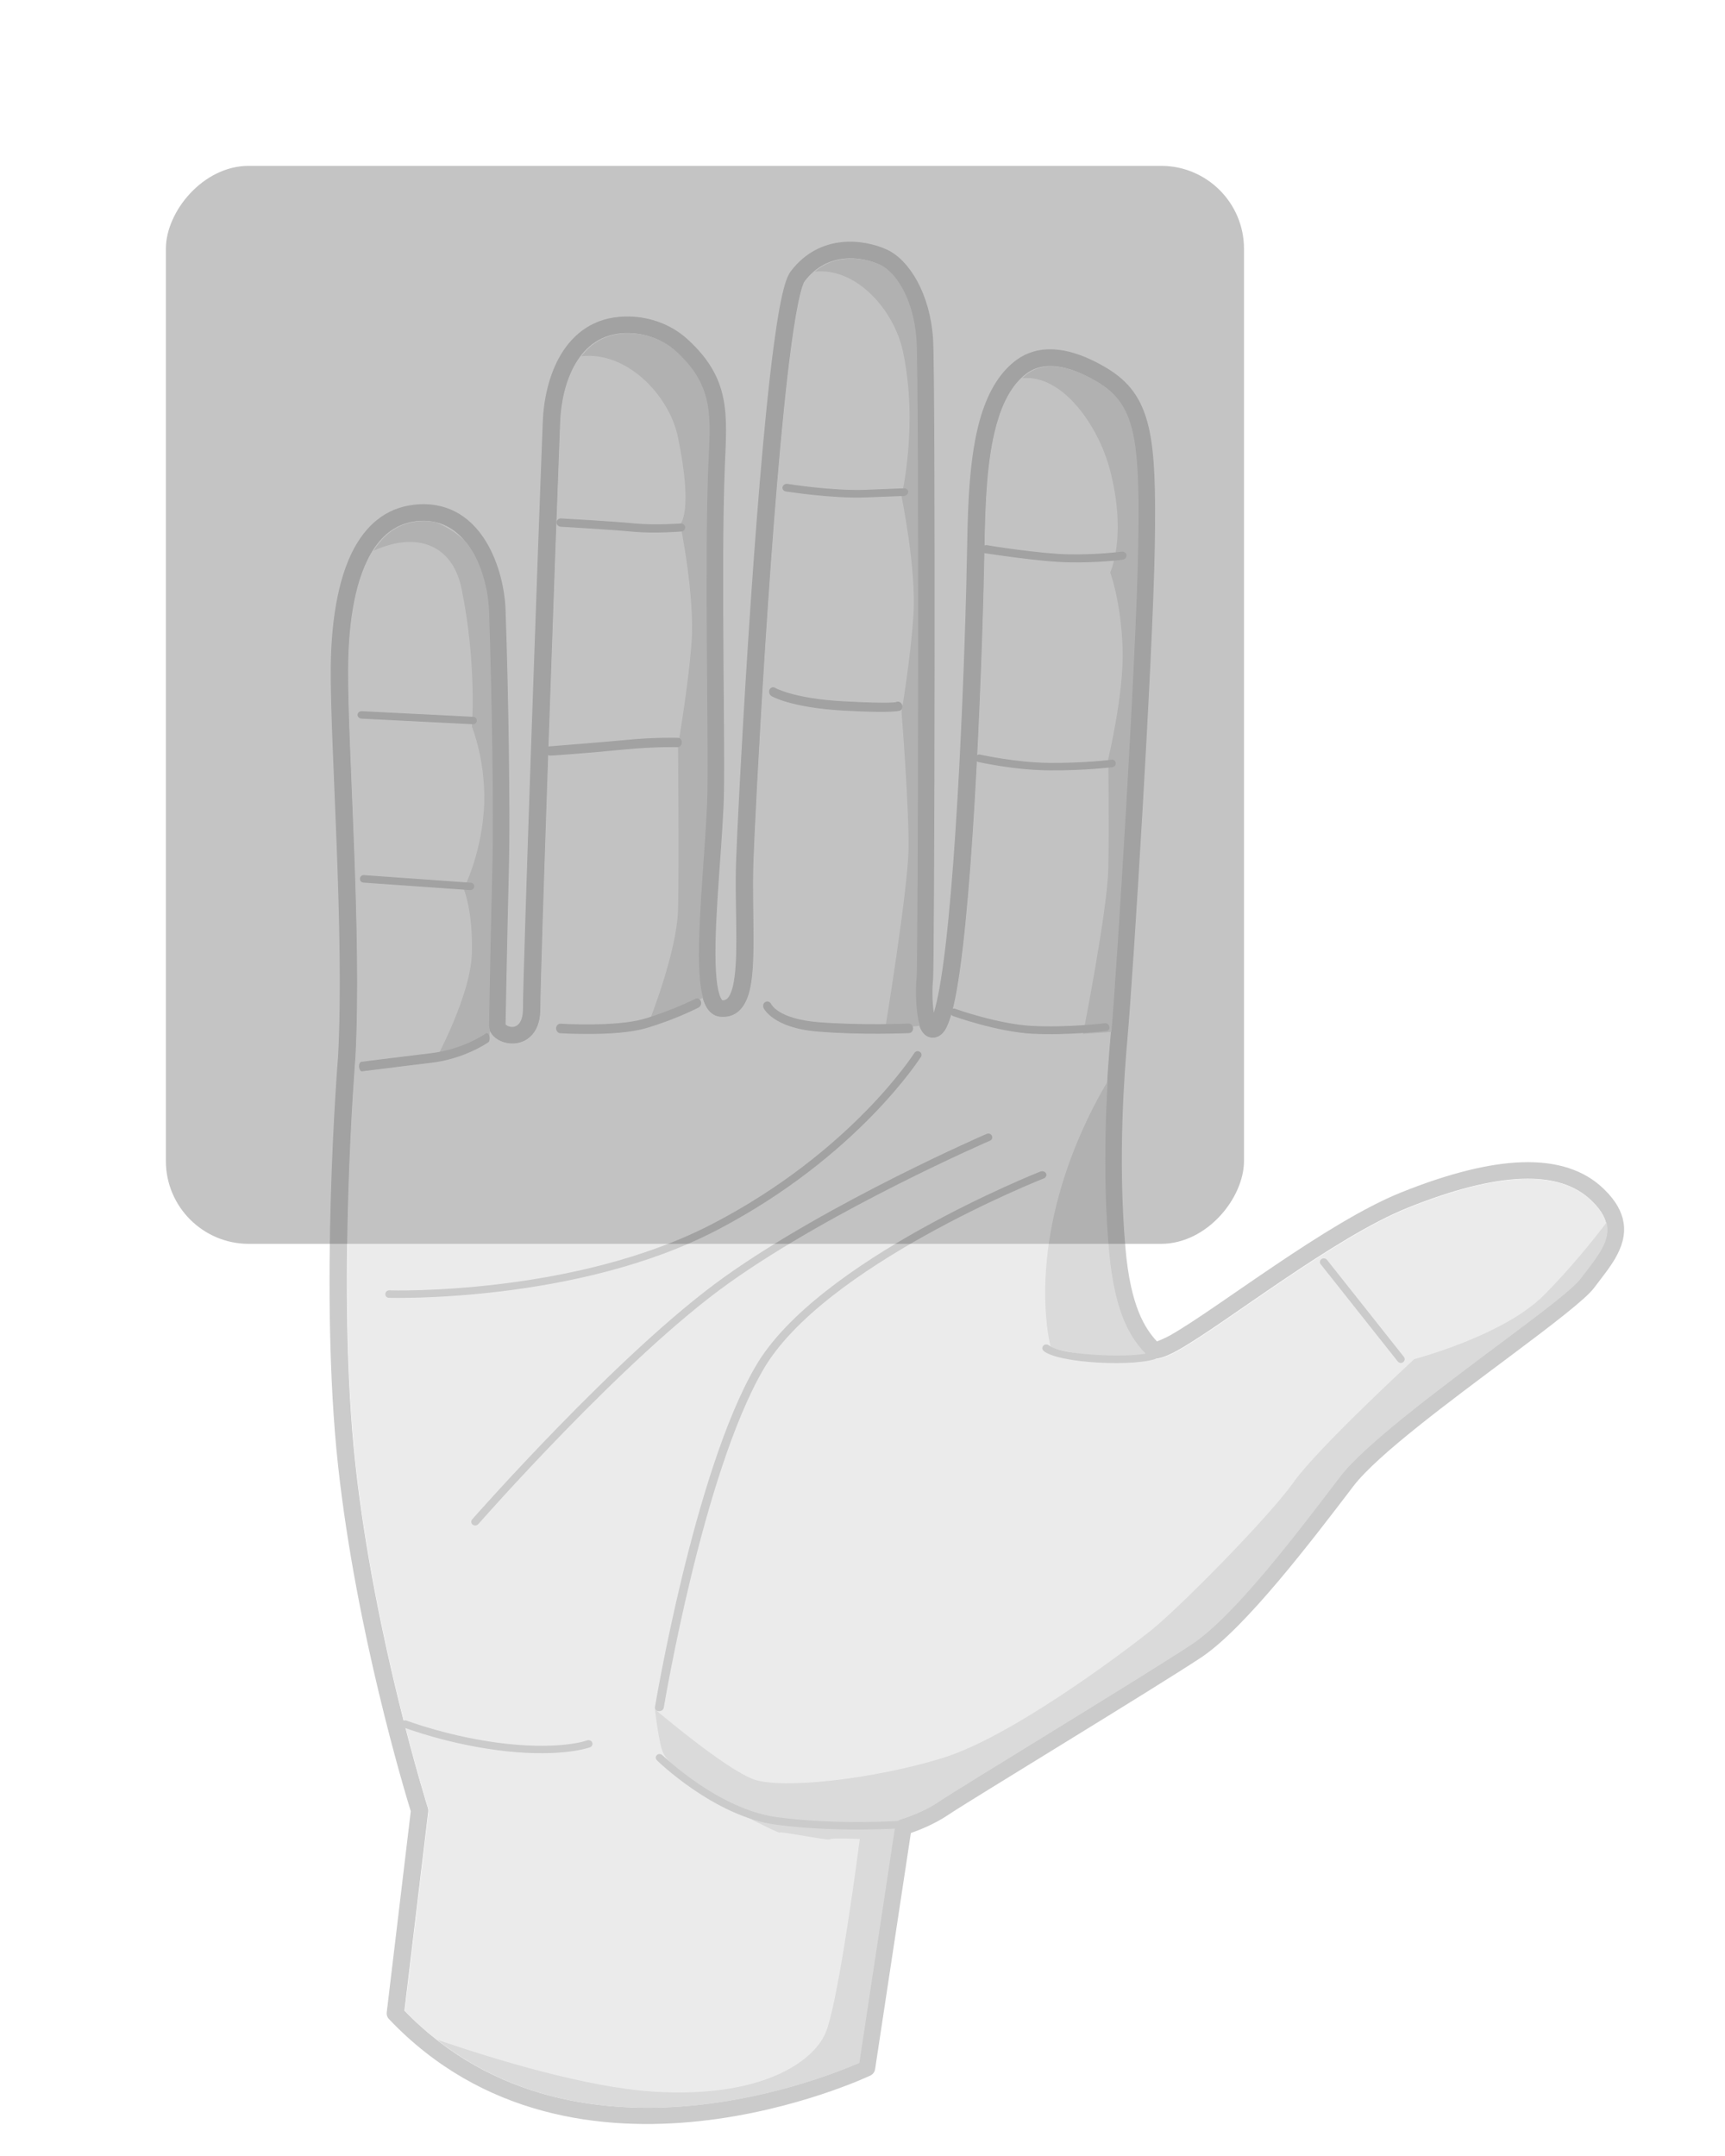 <svg width="104" height="130" viewBox="0 0 104 130" fill="none" xmlns="http://www.w3.org/2000/svg">
<mask id="mask0" mask-type="alpha" maskUnits="userSpaceOnUse" x="0" y="0" width="104" height="130">
<rect width="104" height="130" rx="5" transform="matrix(-1 0 0 1 104 0)" fill="#EFEFEF"/>
</mask>
<g mask="url(#mask0)">
<rect width="65" height="65" rx="5" transform="matrix(1 0 0 -1 10 75)" fill="#C4C4C4"/>
<g opacity="0.3">
<path fill-rule="evenodd" clip-rule="evenodd" d="M43.552 60.316L43.558 60.316C43.735 60.323 43.857 60.229 43.952 60.08C44.124 59.806 44.219 59.404 44.286 58.913C44.514 57.201 44.297 54.53 44.377 51.986C44.456 49.386 45.47 29.598 46.663 20.741C46.875 19.16 47.096 17.922 47.315 17.178C47.429 16.79 47.555 16.516 47.672 16.363C49.424 14.058 52.087 14.413 53.484 15.057C54.831 15.691 56.072 17.714 56.254 20.434C56.408 22.935 56.346 58.3 56.252 59.094C56.2 59.514 56.195 60.397 56.298 61.069C56.414 60.7 56.525 60.217 56.63 59.64C57.697 53.791 58.216 38.602 58.31 32.915C58.354 30.222 58.468 27.503 59.065 25.353C59.489 23.828 60.16 22.582 61.179 21.783C62.126 21.041 63.813 20.48 66.67 22.16C68.058 22.981 68.836 24.005 69.248 25.732C69.627 27.332 69.678 29.579 69.622 32.931C69.508 39.673 68.311 58.811 67.98 62.538C67.802 64.545 67.376 69.767 67.851 75.243C68.163 78.828 69.052 80.116 69.751 80.885C69.912 80.823 70.255 80.682 70.552 80.515C73.393 78.906 79.998 73.694 84.469 71.902C87.318 70.759 89.751 70.146 91.749 70.081C93.867 70.01 95.516 70.549 96.689 71.687C97.441 72.411 97.787 73.091 97.886 73.729C98.004 74.483 97.777 75.193 97.379 75.879C97.031 76.482 96.546 77.066 96.108 77.654C95.612 78.326 93.543 79.907 91.067 81.76C87.479 84.444 83.023 87.729 81.587 89.622C79.125 92.852 75.105 98.138 72.452 99.916C69.82 101.672 58.31 108.653 57.197 109.413C56.357 109.985 55.402 110.357 54.916 110.524L52.758 124.774C52.733 124.935 52.626 125.076 52.473 125.149C52.473 125.149 48.042 127.259 42.214 127.893C36.344 128.531 29.073 127.673 23.447 121.74C23.345 121.635 23.298 121.492 23.315 121.35L24.766 109.213C24.432 108.132 21.478 98.399 20.384 88.389C19.241 77.928 20.351 64.085 20.383 63.699C20.779 56.299 19.905 44.948 19.941 40.283C19.959 37.894 20.275 34.965 21.409 32.954C22.23 31.498 23.467 30.504 25.269 30.409C27.194 30.307 28.502 31.323 29.328 32.698C30.101 33.986 30.438 35.591 30.479 36.767C30.665 42.045 30.758 49.144 30.688 52.012C30.554 57.57 30.485 61.474 30.48 61.763C30.491 61.775 30.527 61.813 30.553 61.83C30.618 61.871 30.698 61.9 30.783 61.914C31.166 61.977 31.529 61.676 31.53 60.832C31.529 58.616 32.425 33.043 32.725 25.411C32.775 24.124 33.086 22.596 33.817 21.378C34.593 20.084 35.825 19.129 37.686 19.085C39.001 19.056 40.401 19.484 41.482 20.485C44.073 22.866 43.828 24.994 43.699 28.143C43.453 34.175 43.751 45.839 43.624 48.569C43.458 52.111 42.945 56.664 43.205 59.077C43.254 59.532 43.327 59.901 43.447 60.157C43.471 60.206 43.496 60.251 43.525 60.287C43.532 60.296 43.544 60.308 43.552 60.316ZM51.761 124.366L53.924 110.079C53.954 109.888 54.097 109.729 54.292 109.674C54.292 109.674 55.542 109.314 56.587 108.6C57.7 107.84 69.217 100.857 71.85 99.1C74.438 97.365 78.336 92.188 80.738 89.037C82.206 87.1 86.75 83.72 90.42 80.974C92.783 79.207 94.779 77.72 95.253 77.077C95.613 76.595 96.006 76.117 96.321 75.627C96.639 75.131 96.883 74.628 96.869 74.088C96.855 73.556 96.582 73.004 95.943 72.388C94.958 71.433 93.562 71.019 91.786 71.078C89.889 71.141 87.58 71.737 84.876 72.822C80.443 74.599 73.904 79.778 71.088 81.372C70.501 81.705 70.042 81.886 69.763 81.913C69.452 81.943 69.239 81.84 69.104 81.695C68.318 80.865 67.173 79.544 66.807 75.325C66.326 69.778 66.756 64.487 66.935 62.454C67.266 58.736 68.46 39.642 68.575 32.915C68.618 30.309 68.601 28.391 68.402 26.93C68.128 24.908 67.503 23.828 66.117 23.008C63.888 21.697 62.585 21.974 61.844 22.554C60.978 23.234 60.439 24.311 60.078 25.609C59.5 27.69 59.4 30.324 59.358 32.931C59.263 38.651 58.735 53.929 57.663 59.811C57.46 60.922 57.223 61.719 56.983 62.099C56.76 62.453 56.477 62.572 56.239 62.571C55.963 62.572 55.673 62.418 55.49 62.041C55.169 61.38 55.127 59.66 55.21 58.98C55.305 58.19 55.361 22.983 55.209 20.495C55.115 19.094 54.721 17.897 54.166 17.048C53.83 16.533 53.439 16.15 53.023 15.954C51.944 15.457 49.876 15.164 48.522 16.946C48.421 17.079 48.337 17.366 48.236 17.769C48.056 18.498 47.877 19.562 47.702 20.867C46.514 29.698 45.504 49.422 45.423 52.015C45.33 55.051 45.626 58.261 45.154 59.886C44.875 60.85 44.327 61.343 43.52 61.313C43.159 61.309 42.849 61.142 42.614 60.787C42.396 60.456 42.241 59.902 42.163 59.178C41.899 56.733 42.409 52.117 42.577 48.524C42.705 45.796 42.406 34.135 42.652 28.106C42.767 25.276 43.081 23.342 40.753 21.202C39.886 20.399 38.763 20.059 37.712 20.084C36.272 20.117 35.327 20.87 34.726 21.873C34.08 22.951 33.816 24.308 33.772 25.449C33.473 33.072 32.577 58.619 32.577 60.832C32.578 61.844 32.189 62.397 31.753 62.675C31.258 62.991 30.649 62.977 30.191 62.777C29.721 62.572 29.432 62.178 29.432 61.781C29.432 61.777 29.431 61.775 29.432 61.772C29.432 61.772 29.501 57.777 29.641 51.99C29.709 49.132 29.617 42.059 29.432 36.801C29.396 35.759 29.104 34.335 28.419 33.194C27.786 32.14 26.803 31.328 25.328 31.405C23.918 31.48 22.974 32.288 22.332 33.427C21.271 35.308 21.005 38.055 20.988 40.29C20.954 44.964 21.826 56.341 21.428 63.756C21.428 63.76 21.427 63.765 21.428 63.769C21.428 63.769 20.275 77.754 21.426 88.285C22.576 98.809 25.8 109.024 25.8 109.024C25.821 109.09 25.827 109.157 25.819 109.225L24.383 121.237C29.716 126.733 36.564 127.502 42.095 126.901C46.935 126.374 50.779 124.797 51.761 124.366Z" fill="#4F4F4F"/>
<path fill-rule="evenodd" clip-rule="evenodd" d="M51.782 124.386L53.944 110.099C53.975 109.908 54.118 109.748 54.313 109.693C54.313 109.693 55.562 109.334 56.608 108.621C57.722 107.861 69.238 100.875 71.871 99.118C74.459 97.386 78.358 92.208 80.759 89.055C82.228 87.12 86.77 83.739 90.44 80.994C92.804 79.227 94.798 77.738 95.274 77.096C95.634 76.614 96.028 76.137 96.341 75.646C96.661 75.151 96.903 74.648 96.889 74.108C96.875 73.576 96.603 73.022 95.965 72.406C94.98 71.452 93.582 71.038 91.805 71.098C89.909 71.161 87.601 71.756 84.897 72.841C80.465 74.619 73.926 79.796 71.109 81.392C70.522 81.723 70.063 81.906 69.785 81.933C69.472 81.961 69.26 81.859 69.125 81.715C68.338 80.884 67.194 79.563 66.828 75.345C66.346 69.798 66.776 64.505 66.957 62.474C67.287 58.754 68.481 39.66 68.594 32.933C68.638 30.328 68.622 28.409 68.424 26.951C68.148 24.928 67.524 23.848 66.137 23.027C63.909 21.716 62.605 21.994 61.865 22.574C60.998 23.253 60.459 24.33 60.099 25.628C59.521 27.709 59.422 30.343 59.378 32.949C59.284 38.672 58.756 53.949 57.683 59.829C57.48 60.943 57.243 61.737 57.004 62.12C56.781 62.471 56.497 62.592 56.261 62.592C55.983 62.592 55.694 62.437 55.51 62.06C55.191 61.399 55.147 59.679 55.232 58.998C55.325 58.209 55.383 23.001 55.229 20.516C55.136 19.113 54.742 17.918 54.187 17.066C53.851 16.552 53.46 16.17 53.045 15.973C51.966 15.475 49.898 15.184 48.541 16.966C48.442 17.1 48.357 17.386 48.258 17.79C48.076 18.518 47.898 19.58 47.722 20.885C46.533 29.717 45.526 49.443 45.444 52.035C45.35 55.071 45.647 58.28 45.177 59.905C44.896 60.87 44.346 61.362 43.54 61.334C43.179 61.328 42.871 61.16 42.635 60.807C42.417 60.474 42.261 59.921 42.184 59.197C41.919 56.751 42.431 52.135 42.599 48.544C42.726 45.815 42.428 34.155 42.673 28.126C42.789 25.295 43.102 23.36 40.775 21.221C39.908 20.419 38.783 20.078 37.732 20.102C36.294 20.136 35.347 20.891 34.747 21.892C34.101 22.972 33.837 24.327 33.793 25.468C33.493 33.091 32.599 58.639 32.599 60.851C32.599 61.863 32.211 62.416 31.773 62.694C31.278 63.009 30.67 62.995 30.211 62.796C29.743 62.592 29.452 62.196 29.452 61.8C29.452 61.797 29.451 61.795 29.454 61.792C29.454 61.792 29.523 57.797 29.661 52.009C29.729 49.152 29.639 42.079 29.454 36.821C29.416 35.778 29.124 34.354 28.439 33.214C27.806 32.16 26.824 31.348 25.35 31.426C23.938 31.5 22.995 32.307 22.354 33.447C21.292 35.327 21.028 38.074 21.009 40.31C20.976 44.984 21.848 56.361 21.449 63.774C21.449 63.779 21.449 63.785 21.449 63.787C21.449 63.787 20.296 77.772 21.446 88.305C22.599 98.827 25.82 109.043 25.82 109.043C25.842 109.108 25.848 109.177 25.839 109.245L24.403 121.256C29.738 126.753 36.585 127.521 42.118 126.921C46.957 126.394 50.8 124.816 51.782 124.386Z" fill="#BDBDBD"/>
<path fill-rule="evenodd" clip-rule="evenodd" d="M96.862 73.715C96.897 73.848 96.916 73.979 96.919 74.108C96.933 74.648 96.691 75.151 96.372 75.647C96.058 76.137 95.665 76.614 95.304 77.096C94.828 77.738 92.834 79.227 90.471 80.994C86.801 83.739 82.259 87.12 80.79 89.055C78.388 92.208 74.49 97.386 71.901 99.118C69.268 100.875 57.752 107.861 56.638 108.621C55.593 109.334 54.343 109.693 54.343 109.693C54.148 109.748 54.005 109.908 53.975 110.099L51.812 124.386C50.83 124.816 46.987 126.394 42.148 126.921C37.259 127.45 31.344 126.913 26.354 122.989C29.881 124.195 35.361 125.859 39.38 126.119C45.793 126.528 48.943 124.396 49.744 122.643C50.555 120.886 51.837 110.883 51.837 110.883C51.837 110.883 50.044 110.805 50.032 110.907C50.019 111.009 47.039 110.406 47.012 110.498C46.984 110.603 43.515 108.776 43.515 108.776L41.276 107.082C41.276 107.082 40.261 106.272 39.991 105.714C39.719 105.155 39.488 103.069 39.488 103.069C39.488 103.069 43.73 106.676 45.446 107.292C47.16 107.905 52.737 107.268 56.817 106.005C60.902 104.757 67.507 99.8 69.326 98.366C71.131 96.932 76.534 91.43 77.97 89.401C79.403 87.356 85.266 81.951 85.266 81.951C85.266 81.951 90.65 80.546 93.098 78.082C94.685 76.483 96.08 74.739 96.862 73.715ZM66.784 65.195C66.627 67.793 66.525 71.507 66.858 75.345C67.219 79.502 68.335 80.845 69.122 81.678C68.88 81.733 68.569 81.791 68.17 81.849C66.657 82.077 63.361 81.275 63.361 81.275C63.361 81.275 62.393 77.914 63.686 72.671C64.495 69.405 65.868 66.736 66.784 65.195ZM22.524 33.209C23.16 32.197 24.068 31.494 25.38 31.426C25.702 31.408 26.002 31.434 26.28 31.494C27.042 31.809 27.652 32.226 28.148 32.742C28.263 32.892 28.37 33.049 28.47 33.214C29.154 34.354 29.446 35.778 29.485 36.821C29.669 42.079 29.76 49.152 29.691 52.009C29.553 57.797 29.485 61.792 29.485 61.792C29.482 61.795 29.482 61.798 29.482 61.8C29.482 61.897 29.501 61.994 29.534 62.089C29.526 62.233 29.518 62.377 29.509 62.521L26.2 64.015C26.2 64.015 28.368 60.083 28.45 57.496C28.524 54.893 27.952 53.593 27.952 53.593C27.952 53.593 28.956 51.676 29.166 48.937C29.383 46.098 28.45 43.81 28.45 43.81C28.45 43.81 28.758 40.017 27.823 35.479C27.276 32.834 25.113 32.026 22.524 33.209ZM61.631 22.802C61.716 22.723 61.804 22.647 61.895 22.574C62.635 21.994 63.939 21.717 66.168 23.027C67.554 23.848 68.179 24.928 68.454 26.951C68.652 28.409 68.668 30.328 68.624 32.934C68.514 39.518 67.367 57.957 67.01 62.22L65.296 62.338C65.296 62.338 66.767 54.901 66.82 52.382C66.869 49.847 66.82 45.736 66.82 45.736C66.82 45.736 67.777 41.762 67.683 39.094C67.584 36.236 66.932 34.514 66.932 34.514C66.932 34.514 67.975 32.346 66.908 28.291C66.234 25.745 64.11 22.571 61.631 22.802ZM49.125 16.379C50.442 15.26 52.134 15.54 53.075 15.973C53.491 16.17 53.881 16.552 54.217 17.066C54.773 17.918 55.166 19.113 55.26 20.516C55.414 23.001 55.356 58.209 55.262 58.998C55.185 59.617 55.213 61.093 55.461 61.853L53.364 62.054C53.364 62.054 54.718 53.784 54.773 51.265C54.819 48.733 54.352 42.924 54.352 42.924C54.352 42.924 54.899 39.739 55.072 37.073C55.254 34.312 54.352 29.919 54.352 29.919C54.352 29.919 55.381 25.625 54.44 21.2C53.906 18.691 51.628 16.112 49.125 16.379ZM35.056 21.48C35.658 20.689 36.528 20.131 37.763 20.102C38.814 20.078 39.939 20.419 40.805 21.221C43.133 23.36 42.819 25.295 42.704 28.126C42.459 34.155 42.756 45.815 42.629 48.544C42.462 52.135 41.95 56.752 42.214 59.197C42.252 59.564 42.313 59.887 42.39 60.159L39.122 61.635C39.122 61.635 40.794 57.475 40.877 54.888C40.954 52.285 40.877 44.958 40.877 44.958C40.877 44.958 41.482 41.513 41.691 38.771C41.908 35.935 41.012 31.599 41.012 31.599C41.012 31.599 41.812 30.915 40.877 26.377C40.346 23.8 37.768 21.169 35.056 21.48Z" fill="#828282"/>
<path d="M21.786 43.331C21.653 43.319 21.549 43.212 21.557 43.097C21.569 42.971 21.681 42.872 21.814 42.883L28.528 43.222C28.652 43.218 28.756 43.325 28.745 43.451C28.745 43.581 28.637 43.668 28.5 43.669L21.786 43.331Z" fill="#4F4F4F"/>
<path d="M21.91 53.218C21.781 53.208 21.691 53.104 21.701 52.982C21.701 52.854 21.816 52.757 21.944 52.767L28.381 53.225C28.51 53.235 28.599 53.339 28.589 53.462C28.577 53.584 28.463 53.681 28.334 53.67L21.91 53.218Z" fill="#4F4F4F"/>
<path d="M21.832 64.597C21.749 64.621 21.666 64.492 21.646 64.342C21.63 64.177 21.696 64.04 21.788 64.023C21.788 64.023 23.94 63.751 25.95 63.509C27.917 63.287 29.292 62.323 29.294 62.309C29.372 62.264 29.475 62.34 29.506 62.481C29.546 62.629 29.511 62.806 29.434 62.851C29.423 62.859 28.013 63.847 25.995 64.083C24.017 64.315 21.841 64.604 21.832 64.597Z" fill="#4F4F4F"/>
<path d="M33.779 62.3C33.641 62.302 33.528 62.159 33.526 62C33.539 61.841 33.648 61.728 33.785 61.726C33.8 61.726 37.112 61.932 38.817 61.438C40.55 60.926 41.92 60.227 41.92 60.227C42.044 60.161 42.196 60.224 42.253 60.367C42.31 60.51 42.243 60.686 42.119 60.751C42.119 60.751 40.707 61.482 38.947 61.995C37.16 62.522 33.779 62.3 33.779 62.3Z" fill="#4F4F4F"/>
<path d="M33.177 45.562C33.043 45.563 32.934 45.455 32.92 45.3C32.918 45.144 33.01 45.003 33.144 45.002C33.157 45.001 36.712 44.718 37.621 44.629C39.466 44.44 40.87 44.489 40.87 44.489C41.004 44.488 41.113 44.611 41.102 44.767C41.103 44.922 40.997 45.049 40.864 45.05C40.864 45.05 39.472 45.016 37.667 45.19C35.048 45.451 33.19 45.562 33.177 45.562Z" fill="#4F4F4F"/>
<path d="M33.806 31.761C33.657 31.749 33.538 31.624 33.55 31.485C33.565 31.36 33.682 31.248 33.83 31.26C33.844 31.259 37.021 31.437 38.282 31.564C39.515 31.677 41.011 31.565 41.011 31.565C41.159 31.549 41.294 31.645 41.311 31.783C41.313 31.922 41.21 32.049 41.061 32.05C41.047 32.05 39.506 32.178 38.214 32.065C36.967 31.939 33.806 31.761 33.806 31.761Z" fill="#4F4F4F"/>
<path d="M47.381 29.634C47.243 29.613 47.153 29.491 47.179 29.367C47.206 29.242 47.345 29.158 47.482 29.177C47.482 29.177 50.216 29.619 52.238 29.534C54.345 29.442 54.493 29.446 54.493 29.446C54.639 29.438 54.754 29.541 54.755 29.659C54.746 29.793 54.64 29.896 54.495 29.904C54.495 29.904 54.247 29.911 52.24 29.992C50.159 30.078 47.395 29.63 47.381 29.634Z" fill="#4F4F4F"/>
<path d="M46.523 41.979C46.392 41.911 46.337 41.729 46.39 41.588C46.449 41.463 46.593 41.4 46.725 41.47C46.725 41.47 47.797 42.117 50.84 42.286C53.897 42.453 54.041 42.326 54.041 42.326C54.158 42.269 54.317 42.333 54.38 42.481C54.443 42.629 54.392 42.785 54.275 42.842C54.275 42.842 54.013 43.025 50.853 42.847C47.681 42.671 46.523 41.979 46.523 41.979Z" fill="#4F4F4F"/>
<path d="M46.038 60.791C45.978 60.641 46.016 60.472 46.15 60.414C46.281 60.342 46.427 60.413 46.497 60.545C46.497 60.545 46.893 61.43 49.315 61.633C51.9 61.839 54.75 61.72 54.765 61.717C54.908 61.708 55.034 61.831 55.051 61.99C55.056 62.151 54.952 62.284 54.809 62.294C54.809 62.294 51.901 62.422 49.314 62.2C46.585 61.989 46.051 60.789 46.038 60.791Z" fill="#4F4F4F"/>
<path d="M57.468 61.268C57.344 61.225 57.281 61.09 57.312 60.969C57.343 60.847 57.463 60.785 57.588 60.827C57.588 60.827 60.172 61.758 62.247 61.861C64.338 61.969 66.6 61.702 66.6 61.702C66.73 61.681 66.851 61.77 66.885 61.904C66.912 62.026 66.842 62.154 66.704 62.163C66.704 62.163 64.392 62.441 62.271 62.333C60.123 62.224 57.485 61.274 57.468 61.268Z" fill="#4F4F4F"/>
<path d="M58.989 45.95C58.863 45.913 58.782 45.796 58.814 45.664C58.839 45.55 58.974 45.467 59.101 45.503C59.114 45.496 61.198 45.985 63.302 46.001C65.436 46.016 66.99 45.81 66.99 45.81C67.128 45.782 67.256 45.875 67.266 46.001C67.287 46.118 67.19 46.242 67.064 46.262C67.058 46.251 65.481 46.468 63.298 46.45C61.121 46.442 59.001 45.944 58.989 45.95Z" fill="#4F4F4F"/>
<path d="M59.398 33.361C59.249 33.333 59.164 33.21 59.188 33.077C59.212 32.945 59.358 32.855 59.501 32.872C59.507 32.883 62.731 33.399 64.443 33.425C66.173 33.455 67.631 33.265 67.631 33.265C67.772 33.252 67.902 33.335 67.917 33.48C67.924 33.61 67.823 33.723 67.69 33.746C67.676 33.753 66.187 33.945 64.417 33.905C62.654 33.876 59.41 33.355 59.398 33.361Z" fill="#4F4F4F"/>
<path d="M28.83 91.907C28.751 91.996 28.59 92.007 28.495 91.931C28.401 91.856 28.382 91.717 28.469 91.611C28.49 91.592 37.318 81.536 43.654 77.011C49.99 72.487 59.464 68.376 59.489 68.369C59.609 68.319 59.75 68.368 59.802 68.483C59.854 68.597 59.803 68.731 59.695 68.777C59.657 68.789 50.222 72.888 43.94 77.37C37.644 81.855 28.861 91.872 28.83 91.907Z" fill="#4F4F4F"/>
<path d="M40.016 102.981C39.989 103.109 39.85 103.189 39.714 103.179C39.564 103.172 39.46 103.059 39.488 102.93C39.497 102.891 41.837 88.79 45.541 82.406C49.255 75.972 62.668 70.663 62.71 70.646C62.852 70.591 63.007 70.636 63.066 70.754C63.126 70.861 63.055 71.007 62.927 71.059C62.883 71.064 49.642 76.316 46.013 82.589C42.346 88.918 40.027 102.941 40.016 102.981Z" fill="#4F4F4F"/>
<path d="M62.923 81.459C62.819 81.371 62.815 81.233 62.907 81.134C62.989 81.049 63.133 81.044 63.236 81.12C63.593 81.43 64.886 81.641 66.253 81.705C67.675 81.788 69.142 81.715 69.664 81.465C69.775 81.401 69.912 81.447 69.978 81.553C70.032 81.66 69.998 81.802 69.873 81.855C69.291 82.15 67.722 82.247 66.22 82.161C64.772 82.082 63.368 81.833 62.923 81.459Z" fill="#4F4F4F"/>
<path d="M79.625 76.228C79.547 76.137 79.568 75.995 79.665 75.921C79.774 75.846 79.921 75.866 79.999 75.958L84.641 81.817C84.72 81.921 84.699 82.061 84.59 82.136C84.495 82.21 84.347 82.191 84.267 82.087L79.625 76.228Z" fill="#4F4F4F"/>
<path d="M24.352 104.162C24.227 104.114 24.171 103.983 24.223 103.875C24.273 103.756 24.398 103.704 24.523 103.752C24.536 103.75 27.202 104.779 30.561 105.148C33.905 105.506 35.4 104.939 35.4 104.939C35.526 104.899 35.667 104.958 35.709 105.078C35.749 105.187 35.687 105.319 35.561 105.36C35.561 105.36 33.951 105.965 30.514 105.593C27.088 105.22 24.352 104.162 24.352 104.162Z" fill="#4F4F4F"/>
<path d="M39.606 106.138C39.515 106.048 39.511 105.91 39.604 105.824C39.698 105.737 39.845 105.745 39.935 105.834C39.949 105.833 43.29 109.108 46.873 109.575C50.498 110.063 54.444 109.784 54.457 109.782C54.588 109.779 54.706 109.866 54.708 109.991C54.725 110.115 54.62 110.227 54.489 110.231C54.477 110.232 50.49 110.516 46.799 110.024C43.07 109.535 39.608 106.151 39.606 106.138Z" fill="#4F4F4F"/>
<path d="M23.459 78.256C23.327 78.258 23.221 78.145 23.232 78.032C23.229 77.907 23.334 77.805 23.466 77.803C23.506 77.81 34.654 78.136 43.013 73.765C51.373 69.407 55.113 63.509 55.125 63.495C55.19 63.388 55.33 63.346 55.445 63.42C55.559 63.481 55.589 63.616 55.525 63.724C55.513 63.738 51.72 69.742 43.236 74.166C34.765 78.588 23.484 78.253 23.459 78.256Z" fill="#4F4F4F"/>
</g>
</g>
</svg>
